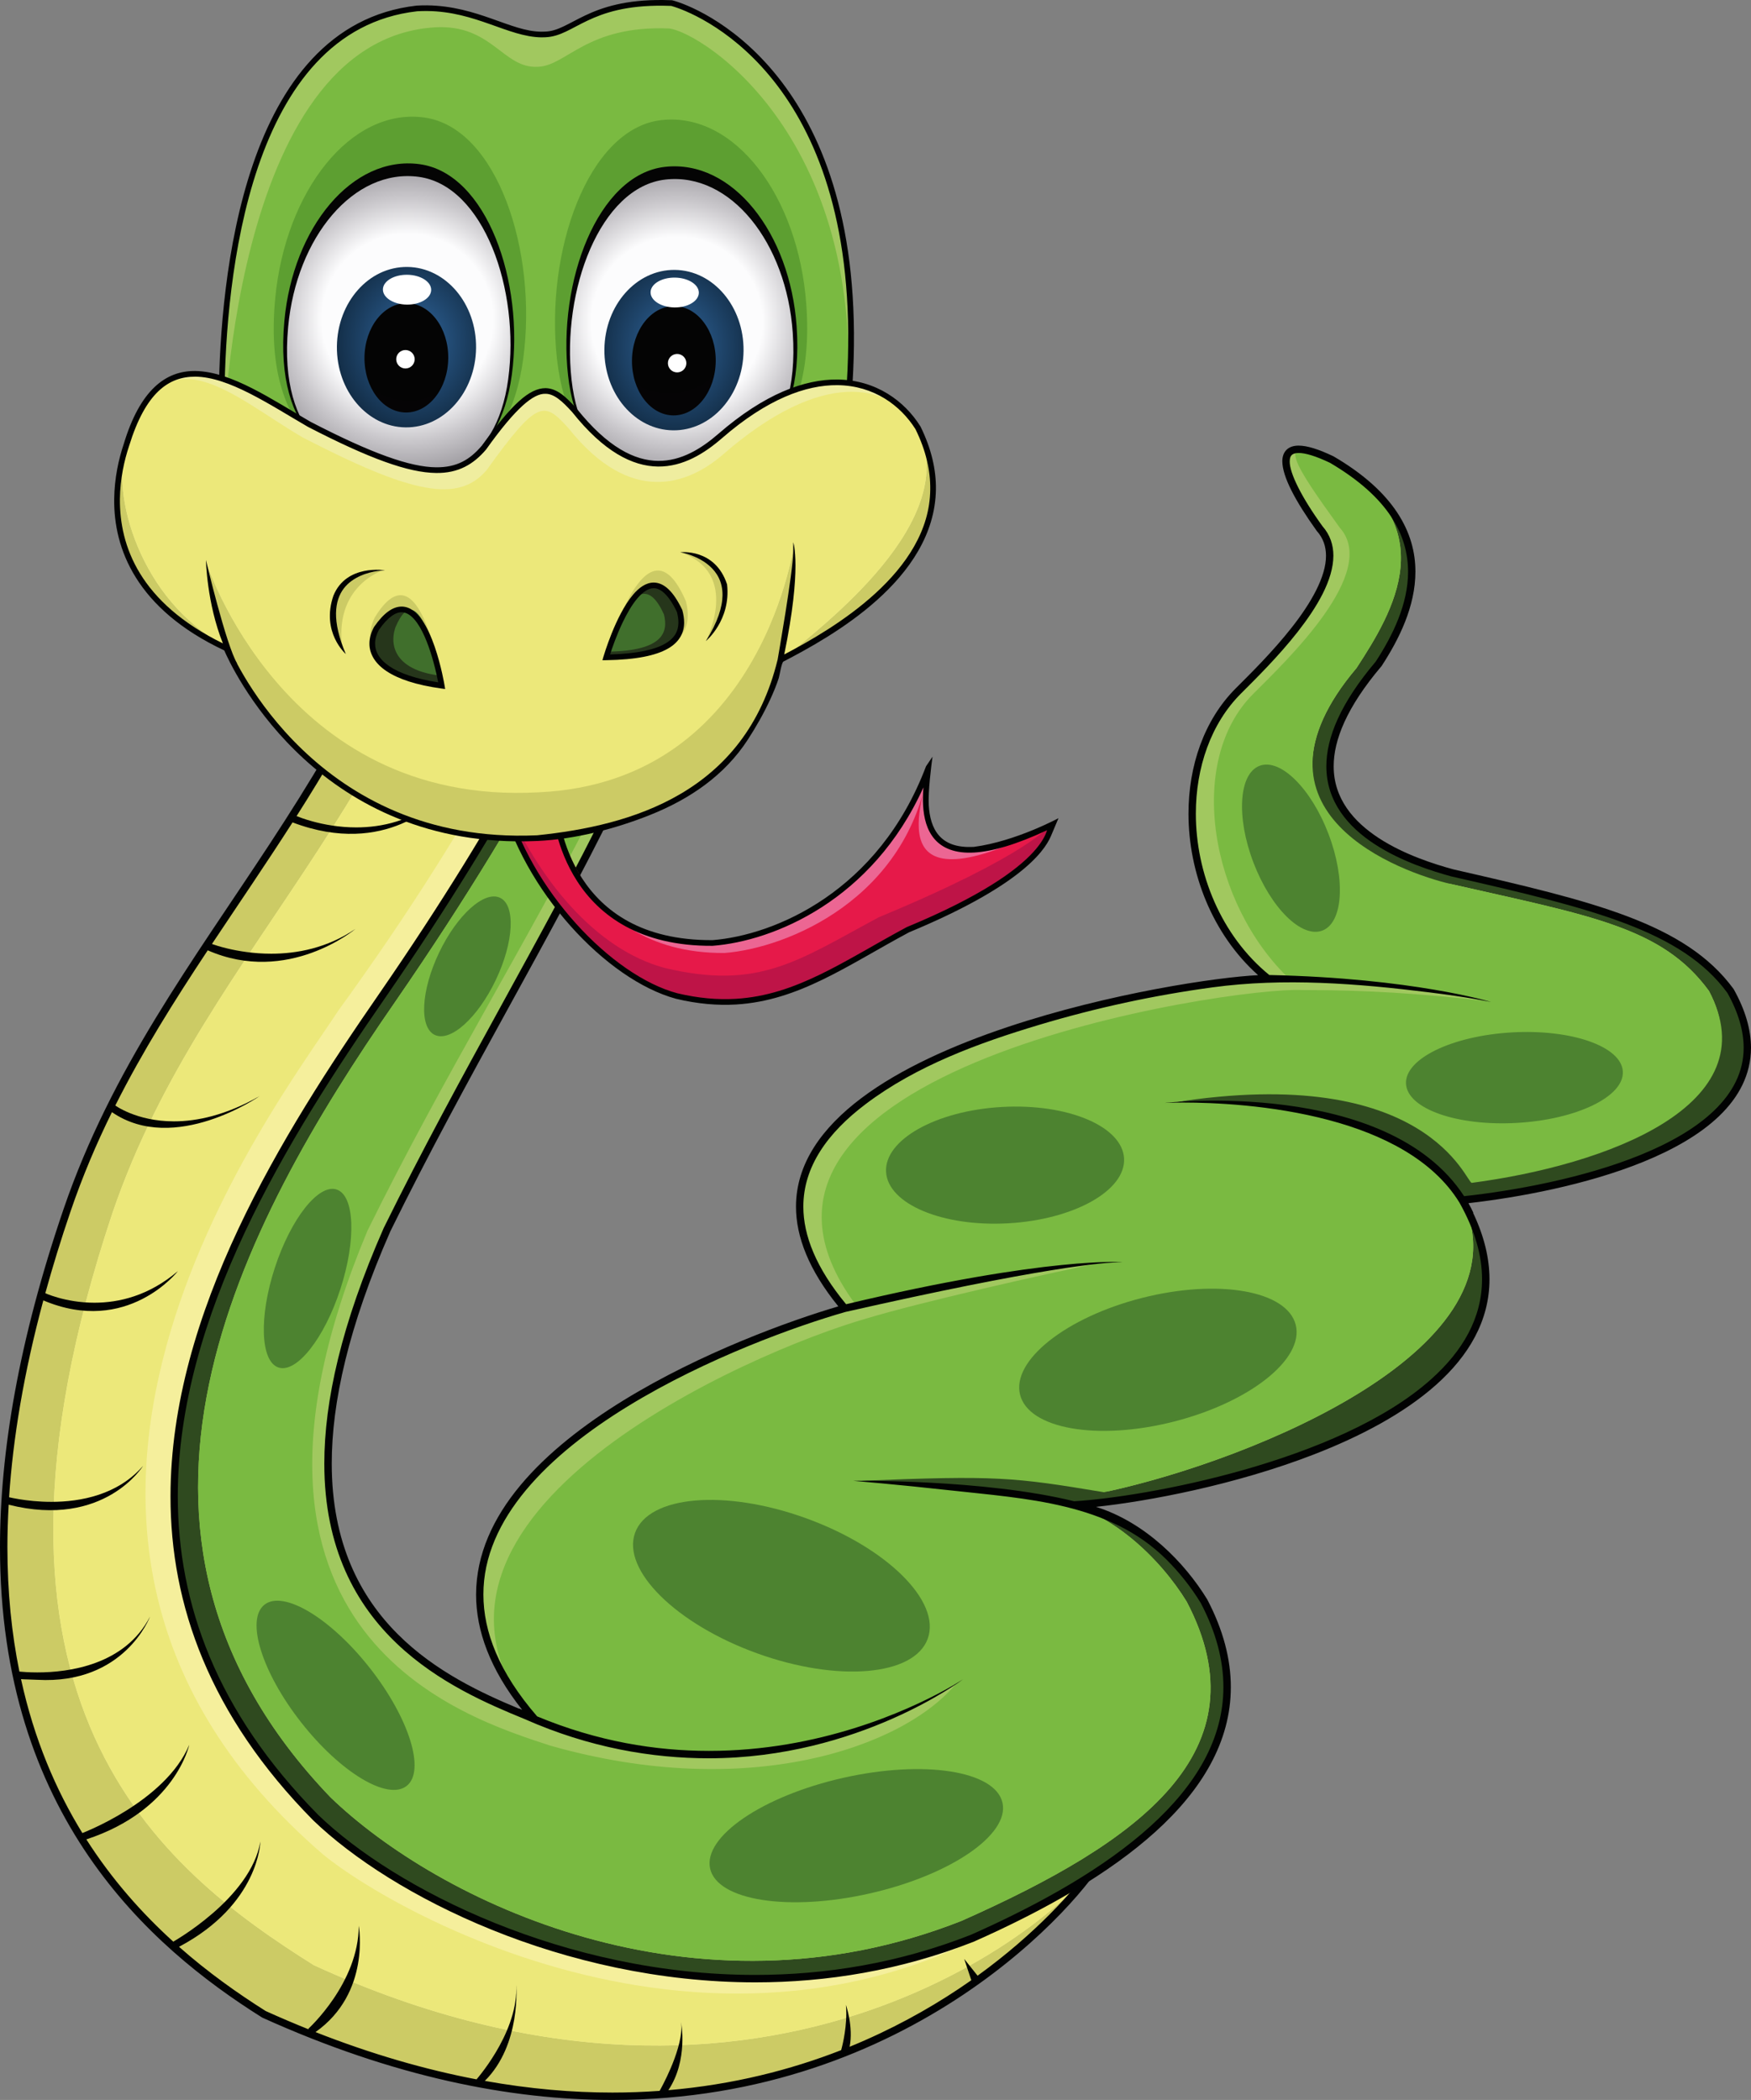 <?xml version="1.0" encoding="UTF-8" standalone="no"?>
<!-- Generator: Adobe Illustrator 17.0.0, SVG Export Plug-In . SVG Version: 6.00 Build 0)  -->

<svg
   xmlns:dc="http://purl.org/dc/elements/1.1/"
   xmlns:cc="http://creativecommons.org/ns#"
   xmlns:rdf="http://www.w3.org/1999/02/22-rdf-syntax-ns#"
   xmlns:svg="http://www.w3.org/2000/svg"
   xmlns="http://www.w3.org/2000/svg"
   xmlns:sodipodi="http://sodipodi.sourceforge.net/DTD/sodipodi-0.dtd"
   xmlns:inkscape="http://www.inkscape.org/namespaces/inkscape"
   version="1.1"
   id="Слой_1"
   x="0px"
   y="0px"
   width="112.166"
   height="134.552"
   viewBox="0 0 112.166 134.552"
   enable-background="new 0 0 1200 150"
   xml:space="preserve"
   sodipodi:docname="0.svg"
   inkscape:version="0.92.4 (5da689c313, 2019-01-14)"><rect x="0" y="0" width="112.166" height="134.552" fill="#808080" stroke="none"/><defs
   id="defs2637" /><sodipodi:namedview
   pagecolor="#ffffff"
   bordercolor="#666666"
   borderopacity="1"
   objecttolerance="10"
   gridtolerance="10"
   guidetolerance="10"
   inkscape:pageopacity="0"
   inkscape:pageshadow="2"
   inkscape:window-width="1920"
   inkscape:window-height="1017"
   id="namedview2635"
   showgrid="false"
   fit-margin-top="0"
   fit-margin-left="0"
   fit-margin-right="0"
   fit-margin-bottom="0"
   inkscape:zoom="0.47333333"
   inkscape:cx="1026.1869"
   inkscape:cy="-143.25072"
   inkscape:window-x="-8"
   inkscape:window-y="-8"
   inkscape:window-maximized="1"
   inkscape:current-layer="Слой_1" />
<g
   id="g264"
   transform="translate(-21.345,-8.237)">
	<g
   id="g16">
		<g
   id="g4">
			<path
   d="m 63.79,33.749 c 0,0 0.472,13.871 -18.284,39.72 -3.941,6.068 -22.934,31.287 -1.813,51.462 5.202,4.255 25.297,16.314 48.31,2.128 -2.049,3.783 -20.648,25.219 -53.748,10.246 -9.772,-6.147 -23.643,-19.23 -12.609,-51.541 6.107,-17.87 20.648,-27.268 25.376,-51.541 6.149,0.313 12.768,-0.474 12.768,-0.474 z"
   id="path2"
   inkscape:connector-curvature="0"
   style="fill:#cccb65" />
		</g>
		<g
   id="g8">
			<path
   d="m 63.79,33.749 c 0,0 0.472,13.871 -18.284,39.72 -3.941,6.068 -22.934,31.287 -1.813,51.462 5.202,4.255 25.297,16.314 48.31,2.128 -2.049,3.783 -21.239,20.569 -50.556,7.093 C 31.674,128.005 18.041,117.365 28.562,85.921 34.67,68.05 49.25,59.204 53.269,34.261 59.417,34.575 63.79,33.749 63.79,33.749 Z"
   id="path6"
   inkscape:connector-curvature="0"
   style="fill:#f5ef9c" />
		</g>
		<g
   id="g12">
			<path
   d="m 61.663,34.025 c 0,0 0.079,13.161 -18.678,39.011 -3.94,6.068 -25.061,33.218 -0.945,54.023 5.201,4.255 29.553,17.732 49.965,0 -2.049,3.783 -21.239,20.569 -50.556,7.093 C 31.676,128.005 18.043,117.365 28.564,85.921 34.67,68.05 49.25,59.204 53.269,34.261 c 5.557,0.118 8.394,-0.236 8.394,-0.236 z"
   id="path10"
   inkscape:connector-curvature="0"
   style="fill:#ece87a" />
		</g>
		<path
   d="m 91.88,126.857 c -8.008,4.935 -15.646,6.674 -22.424,6.675 -12.613,0.003 -22.264,-6.043 -25.612,-8.784 -7.233,-6.915 -9.712,-14.403 -9.715,-21.519 -0.004,-13.501 8.987,-25.651 11.576,-29.632 17.873,-24.63 18.324,-38.435 18.323,-39.753 0,-0.066 -0.001,-0.101 -0.001,-0.103 l -0.008,-0.258 -0.256,0.03 c -0.003,0 -1.144,0.136 -2.925,0.273 -1.781,0.137 -4.197,0.273 -6.734,0.273 -1.015,0 -2.049,-0.021 -3.068,-0.074 l -0.205,-0.011 -0.039,0.202 c -4.703,24.185 -19.212,33.546 -25.368,51.51 -2.89,8.461 -4.079,15.616 -4.079,21.683 -0.006,17.163 9.536,25.583 16.786,30.135 l 0.014,0.009 0.014,0.006 c 8.409,3.804 15.897,5.27 22.421,5.27 h 0.002 c 9.62,0 17.14,-3.186 22.443,-6.727 5.306,-3.547 8.39,-7.425 9.187,-8.89 l 0.421,-0.778 z m -7.913,7.97 -0.857,-1.074 0.455,1.365 c -0.262,0.184 -0.53,0.367 -0.804,0.55 -2.011,1.342 -4.344,2.632 -6.991,3.713 0.255,-1.269 -0.237,-2.686 -0.237,-2.686 0.017,0.181 0.025,0.367 0.025,0.55 0,0.604 -0.083,1.196 -0.166,1.636 -0.081,0.428 -0.161,0.702 -0.165,0.717 -3.236,1.264 -6.929,2.211 -11.069,2.564 1.287,-1.923 0.816,-4.354 0.816,-4.354 0.014,0.1 0.021,0.208 0.021,0.321 0.003,0.792 -0.345,1.832 -0.701,2.658 -0.316,0.736 -0.63,1.301 -0.695,1.419 -0.982,0.07 -1.988,0.109 -3.019,0.109 -2.573,0 -5.3,-0.231 -8.178,-0.748 2.345,-2.333 2.011,-6.145 2.011,-6.145 0.004,0.081 0.006,0.164 0.006,0.246 0.002,1.472 -0.648,2.953 -1.31,4.059 -0.33,0.553 -0.66,1.013 -0.908,1.333 -0.146,0.189 -0.26,0.327 -0.33,0.409 -3.249,-0.619 -6.688,-1.602 -10.316,-3.029 3.558,-2.516 2.77,-6.812 2.77,-6.812 10e-4,1.821 -0.802,3.476 -1.615,4.675 -0.406,0.598 -0.813,1.083 -1.116,1.416 -0.304,0.333 -0.501,0.51 -0.501,0.511 l 0.036,0.04 c -0.909,-0.365 -1.829,-0.756 -2.762,-1.178 -1.777,-1.121 -3.686,-2.467 -5.554,-4.117 5.148,-2.726 5.21,-6.745 5.21,-6.745 -0.295,1.796 -1.701,3.43 -3.054,4.598 -0.675,0.585 -1.332,1.055 -1.819,1.377 -0.33,0.219 -0.578,0.367 -0.704,0.441 -1.988,-1.803 -3.915,-3.957 -5.57,-6.553 5.707,-1.874 6.592,-6.062 6.592,-6.062 -0.753,1.815 -2.488,3.254 -4.045,4.224 -0.777,0.486 -1.507,0.857 -2.043,1.104 -0.355,0.164 -0.619,0.273 -0.758,0.329 -1.701,-2.763 -3.092,-6.015 -3.931,-9.862 0.249,0.021 0.609,0.018 1.043,0.042 5.598,0.313 7.221,-4.051 7.221,-4.051 -1.595,3.101 -5.21,3.58 -7.221,3.578 -0.516,0 -0.917,-0.031 -1.146,-0.053 -0.492,-2.419 -0.768,-5.068 -0.769,-7.973 0,-0.882 0.029,-1.79 0.081,-2.72 6.132,1.544 8.613,-2.492 8.613,-2.492 -1.618,1.862 -3.993,2.309 -5.878,2.309 -0.817,0 -1.537,-0.084 -2.052,-0.168 -0.296,-0.048 -0.517,-0.095 -0.655,-0.127 0.249,-3.789 0.944,-7.978 2.193,-12.613 5.388,2.281 8.623,-1.878 8.623,-1.878 -1.874,1.594 -3.792,2.025 -5.348,2.027 -0.946,0 -1.757,-0.162 -2.328,-0.323 -0.287,-0.081 -0.512,-0.161 -0.666,-0.221 -0.067,-0.027 -0.117,-0.047 -0.155,-0.064 0.467,-1.695 1.003,-3.445 1.623,-5.26 0.76,-2.23 1.654,-4.329 2.646,-6.342 4.007,2.759 9.465,-1.031 9.465,-1.031 -2.177,1.239 -4.029,1.62 -5.493,1.62 -1.215,0 -2.166,-0.262 -2.811,-0.523 -0.323,-0.13 -0.569,-0.26 -0.732,-0.356 -0.113,-0.067 -0.181,-0.113 -0.214,-0.137 1.749,-3.481 3.786,-6.715 5.921,-9.942 5.142,2.252 9.462,-1.371 9.462,-1.371 -1.815,1.231 -3.754,1.588 -5.397,1.588 -1.124,0 -2.108,-0.168 -2.808,-0.335 -0.481,-0.115 -0.82,-0.228 -0.987,-0.288 1.696,-2.554 3.448,-5.112 5.163,-7.791 6.035,2.292 9.373,-1.515 9.373,-1.515 -1.751,1.425 -3.659,1.836 -5.295,1.836 -1.113,0 -2.097,-0.192 -2.8,-0.385 -0.509,-0.139 -0.862,-0.276 -1.02,-0.34 1.786,-2.811 3.524,-5.763 5.109,-8.99 5.752,2.112 8.594,-1.118 8.594,-1.118 -1.509,1.026 -3.163,1.338 -4.624,1.338 -1.116,0 -2.115,-0.183 -2.832,-0.367 -0.418,-0.106 -0.733,-0.211 -0.927,-0.281 1.263,-2.616 2.422,-5.417 3.424,-8.47 5.428,2.735 9.195,-1.662 9.195,-1.662 -1.78,1.523 -3.675,1.966 -5.306,1.967 -1.153,0 -2.17,-0.224 -2.896,-0.449 -0.361,-0.112 -0.649,-0.224 -0.848,-0.307 0.77,-2.405 1.442,-4.966 1.987,-7.72 0.962,0.045 1.934,0.064 2.887,0.064 4.386,0 8.402,-0.405 9.45,-0.519 -0.048,1.995 -1.018,15.583 -18.238,39.316 -2.578,3.976 -11.656,16.195 -11.66,29.9 -0.003,7.226 2.539,14.869 9.875,21.872 3.432,2.806 13.154,8.9 25.925,8.903 6.614,0.001 14.043,-1.641 21.81,-6.224 -1.124,1.587 -3.581,4.359 -7.301,7.047 z"
   id="path14"
   inkscape:connector-curvature="0"
   style="fill:#010202" />
	</g>
	<g
   id="g20">
		<path
   d="m 63.16,33.906 c 0,0 1.576,10.719 -17.338,38.144 -9.93,14.343 -21.987,34.676 -4.256,52.644 6.856,6.62 24.903,14.501 42.084,7.723 11.349,-5.044 19.86,-11.979 14.817,-21.593 -1.636,-2.68 -4.729,-5.675 -8.511,-6.147 6.62,-0.315 33.1,-5.359 25.062,-19.545 7.408,-0.787 22.381,-4.098 17.18,-13.397 -2.995,-4.098 -8.827,-5.517 -17.811,-7.565 -3.468,-0.946 -12.61,-4.099 -4.729,-13.398 2.364,-3.625 4.255,-8.826 -2.995,-13.082 -3.94,-1.892 -3.625,0.473 -0.788,4.413 2.522,2.837 -2.994,8.196 -5.201,10.403 -4.571,4.571 -3.783,13.871 1.891,18.441 -3.94,-0.158 -40.35,5.359 -27.111,21.121 -7.723,2.207 -32.469,11.821 -19.86,26.322 -6.147,-2.522 -19.86,-7.723 -9.457,-31.366 9.93,-20.176 21.121,-34.519 22.697,-55.009 -4.57,1.891 -5.674,1.891 -5.674,1.891 z"
   id="path18"
   inkscape:connector-curvature="0"
   style="fill:#2f4a1f" />
	</g>
	<g
   id="g24">
		<path
   d="m 64.854,33.433 c 0,0 0.71,11.585 -18.205,39.01 -9.93,14.343 -20.451,33.927 -4.137,50.95 6.856,6.62 23.249,14.698 40.429,7.92 11.348,-5.044 19.466,-10.836 14.422,-20.451 -1.635,-2.68 -4.964,-6.029 -8.747,-6.502 0.538,-0.026 -6.797,-0.887 -12.412,-1.242 9.161,-1.301 15.534,0.805 16.187,0.661 9.303,-2.048 27.058,-9.245 22.627,-18.65 0.22,-0.023 -4.414,-7.014 -18.422,-6.246 15.84,-3.428 18.769,5.007 19.032,4.965 7.465,-1.208 19.069,-4.805 15.191,-12.117 -2.994,-4.098 -7.566,-4.808 -16.55,-6.856 -3.192,-0.236 -13.91,-4.531 -6.029,-13.831 2.364,-3.625 5.674,-9.102 -1.576,-13.358 -3.94,-1.892 -3.625,0.473 -0.788,4.413 2.522,2.837 -2.994,8.196 -5.201,10.403 -4.571,4.571 -3.783,13.871 1.891,18.441 -3.94,-0.158 -40.35,5.359 -27.111,21.121 -7.723,2.207 -32.469,11.821 -19.86,26.322 -6.147,-2.522 -19.86,-7.723 -9.457,-31.366 9.93,-20.176 21.121,-34.519 22.697,-55.009 -4.571,1.895 -3.981,1.422 -3.981,1.422 z"
   id="path22"
   inkscape:connector-curvature="0"
   style="fill:#a1c85f" />
	</g>
	<g
   id="g28">
		
			<ellipse
   transform="matrix(-0.903,-0.43,0.43,-0.903,93.801,125.604)"
   cx="61.111"
   cy="52.19"
   rx="1.68"
   ry="3.978"
   id="ellipse26"
   style="fill:#4d8330" />
	</g>
	<g
   id="g72">
		<g
   id="g32">
			<path
   d="m 64.854,33.433 c 0,0 0.71,11.585 -18.205,39.01 -9.93,14.343 -20.451,33.927 -4.137,50.95 6.856,6.62 23.249,14.698 40.429,7.92 11.348,-5.044 19.466,-10.836 14.422,-20.451 -1.635,-2.68 -4.964,-6.029 -8.747,-6.502 0.521,-0.025 -8.748,-1.182 -12.117,-1.242 8.688,-0.354 9.752,-0.236 15.563,0.732 9.206,-1.949 27.439,-9.205 22.955,-18.721 -1.163,-1.044 -4.355,-6.954 -18.54,-6.246 16.373,-2.601 18.797,5.197 19.151,5.143 8.512,-1.123 19.1,-4.922 15.191,-12.295 -2.994,-4.098 -7.566,-4.808 -16.55,-6.856 -3.073,-0.709 -13.91,-4.531 -6.029,-13.831 2.364,-3.625 5.674,-9.102 -1.576,-13.358 -3.94,-1.892 -2.324,0.433 0.513,4.374 2.522,2.837 -3.35,8.433 -5.556,10.64 -4.352,4.353 -2.72,13.476 2.345,18.283 0.157,0.15 4.57,-0.493 12.369,1.362 -4.075,-0.435 -7.148,-0.672 -11.581,-0.672 -4.492,-0.236 -39.762,5.05 -28.602,20.151 0.134,0.182 12.879,-2.833 15.726,-2.684 -3.674,0.738 -11.712,2.57 -15.022,3.575 -7.444,2.127 -31.504,12.59 -21.455,25.594 0.276,0.364 13.535,6.206 27.187,-2.192 -3.367,4.083 -13.356,7.571 -26.004,3.965 -5.379,-1.773 -22.579,-6.974 -11.703,-32.981 9.93,-20.176 21.475,-34.243 23.051,-54.733 -4.575,1.893 -3.078,1.065 -3.078,1.065 z"
   id="path30"
   inkscape:connector-curvature="0"
   style="fill:#7aba41" />
		</g>
		<path
   d="m 132.403,71.619 -0.007,-0.013 -0.008,-0.011 c -3.084,-4.2 -8.972,-5.603 -17.949,-7.656 -1.218,-0.332 -3.16,-0.947 -4.774,-2.004 -1.618,-1.061 -2.887,-2.528 -2.887,-4.601 -0.001,-1.665 0.825,-3.774 3.06,-6.41 l 0.01,-0.012 0.008,-0.012 c 1.122,-1.724 2.156,-3.813 2.158,-6.03 0.006,-2.501 -1.347,-5.113 -5.23,-7.384 l -0.008,-0.005 -0.009,-0.005 c -0.964,-0.461 -1.684,-0.684 -2.231,-0.687 -0.313,0 -0.587,0.08 -0.779,0.269 -0.192,0.189 -0.269,0.456 -0.269,0.743 0.014,0.992 0.82,2.515 2.196,4.44 l 0.008,0.011 0.007,0.008 c 0.413,0.467 0.585,0.99 0.587,1.583 0.008,1.351 -0.969,3.045 -2.195,4.601 -1.223,1.559 -2.678,2.988 -3.583,3.894 -2.042,2.042 -3.031,4.986 -3.031,8.034 10e-4,3.761 1.505,7.701 4.458,10.347 -2.543,0.121 -9.494,1.134 -16.039,3.321 -3.49,1.167 -6.859,2.667 -9.374,4.558 -2.511,1.888 -4.187,4.194 -4.187,6.953 0,1.939 0.83,4.066 2.711,6.389 -3.191,0.942 -8.812,2.987 -13.728,6.002 -5.088,3.127 -9.465,7.305 -9.476,12.464 -10e-4,2.306 0.888,4.779 2.952,7.387 -0.067,-0.031 -0.133,-0.059 -0.201,-0.09 l -0.006,0.014 C 49.883,115.752 42.6,112.203 42.596,102.009 42.595,98.12 43.659,93.248 46.356,87.12 56.264,66.981 67.485,52.609 69.072,32.034 l 0.03,-0.384 -0.356,0.147 c -2.28,0.943 -3.69,1.413 -4.525,1.646 -0.417,0.116 -0.689,0.173 -0.855,0.201 -0.083,0.014 -0.138,0.021 -0.17,0.024 -0.033,0.003 -0.034,0.002 -0.034,0.003 h -0.274 l 0.039,0.271 c 0,0 0.007,0.043 0.014,0.149 0.007,0.106 0.016,0.268 0.016,0.491 10e-4,2.661 -1.132,13.852 -17.328,37.336 -6.242,9.022 -13.358,20.429 -13.362,32.197 -0.003,6.958 2.505,14.034 9.133,20.748 5.058,4.878 16.036,10.386 28.329,10.391 4.571,0 9.322,-0.765 14.01,-2.614 4.549,-2.022 8.644,-4.343 11.618,-7.033 2.971,-2.688 4.833,-5.765 4.833,-9.27 0,-1.775 -0.478,-3.65 -1.512,-5.62 -1.441,-2.357 -3.964,-4.945 -7.125,-5.93 3.348,-0.358 8.889,-1.398 13.933,-3.349 2.978,-1.153 5.78,-2.622 7.854,-4.472 2.072,-1.846 3.42,-4.094 3.419,-6.764 0,-1.322 -0.331,-2.739 -1.05,-4.252 l 0.017,-0.008 c -0.097,-0.211 -0.203,-0.414 -0.315,-0.613 3.167,-0.361 7.544,-1.16 11.206,-2.651 3.79,-1.545 6.882,-3.861 6.894,-7.31 -0.003,-1.146 -0.35,-2.393 -1.108,-3.749 z m -5.968,10.618 c -3.682,1.501 -8.149,2.3 -11.302,2.643 -4.944,-7.59 -19.177,-5.975 -19.177,-5.975 10e-4,0 0.437,-0.024 1.192,-0.024 1.867,0 5.655,0.143 9.348,1.131 3.37,0.898 6.634,2.502 8.339,5.281 1.008,1.794 1.447,3.423 1.447,4.905 -10e-4,2.502 -1.253,4.617 -3.261,6.411 -5.929,5.31 -18.41,7.563 -22.871,7.818 -5.792,-1.427 -14.146,-1.309 -14.146,-1.309 0.01,0.001 2.917,0.245 6.209,0.611 4.854,0.537 10.188,0.789 13.84,4.422 0.835,0.83 1.597,1.788 2.21,2.795 0.997,1.903 1.451,3.698 1.451,5.388 0,3.326 -1.762,6.279 -4.678,8.919 -2.914,2.638 -6.97,4.943 -11.484,6.948 -4.618,1.821 -9.309,2.576 -13.827,2.576 -12.147,0.005 -23.056,-5.478 -27.997,-10.254 -6.546,-6.638 -8.99,-13.568 -8.993,-20.412 C 32.73,92.538 39.776,81.187 46.014,72.182 62.244,48.652 63.427,37.377 63.428,34.58 c 0,-0.197 -0.006,-0.352 -0.013,-0.466 0.515,-0.082 1.909,-0.411 5.152,-1.734 -1.675,20.201 -12.757,34.464 -22.642,54.539 -2.72,6.18 -3.804,11.113 -3.805,15.089 -0.004,10.885 8.158,14.464 12.822,16.371 4.162,1.845 8.18,2.518 11.815,2.518 9.605,-0.003 16.288,-5.068 16.288,-5.068 -0.001,0.001 -0.42,0.282 -1.207,0.713 -2.364,1.293 -7.994,3.883 -15.081,3.881 -3.396,0 -7.128,-0.597 -11.003,-2.211 -2.445,-2.821 -3.442,-5.424 -3.443,-7.807 -0.011,-4.86 4.201,-8.966 9.251,-12.061 5.034,-3.09 10.857,-5.165 13.945,-6.047 12.519,-2.837 16.537,-3.188 17.723,-3.187 0.197,0 -4.674,-0.413 -17.685,2.693 -1.931,-2.333 -2.739,-4.411 -2.739,-6.253 -10e-4,-2.552 1.547,-4.728 3.999,-6.575 3.257,-2.459 7.235,-3.911 11.107,-5.072 3.627,-1.087 7.349,-1.894 11.101,-2.402 4.584,-0.622 9.28,-0.249 13.865,0.318 2.521,0.311 3.978,0.619 3.982,0.619 0,0 -5.014,-1.531 -14.206,-1.728 -3.102,-2.532 -4.706,-6.532 -4.705,-10.339 0,-2.948 0.959,-5.768 2.893,-7.699 0.904,-0.905 2.372,-2.347 3.621,-3.937 1.245,-1.593 2.288,-3.324 2.296,-4.893 0.001,-0.683 -0.211,-1.337 -0.697,-1.887 -1.359,-1.875 -2.114,-3.417 -2.1,-4.155 10e-4,-0.212 0.052,-0.332 0.127,-0.405 0.075,-0.075 0.207,-0.132 0.447,-0.133 0.412,-0.003 1.092,0.191 2.019,0.637 3.785,2.233 4.983,4.655 4.988,6.971 0.002,2.059 -0.973,4.073 -2.072,5.758 -2.268,2.68 -3.162,4.882 -3.163,6.706 0,2.286 1.416,3.9 3.101,4.996 1.688,1.102 3.67,1.725 4.918,2.066 8.993,2.045 14.767,3.479 17.675,7.467 0.722,1.297 1.036,2.459 1.038,3.502 0.007,3.114 -2.855,5.345 -6.605,6.872 z"
   id="path34"
   inkscape:connector-curvature="0"
   style="fill:#010202" />
		<g
   id="g38">
			
				<ellipse
   transform="matrix(-0.903,-0.43,0.43,-0.903,67.478,155.583)"
   cx="51.339"
   cy="70.158"
   rx="2.016"
   ry="4.865"
   id="ellipse36"
   style="fill:#4d8330" />
		</g>
		<g
   id="g42">
			
				<ellipse
   transform="matrix(-0.951,-0.31,0.31,-0.951,52.173,188.651)"
   cx="41.093"
   cy="90.175"
   rx="2.207"
   ry="5.997"
   id="ellipse40"
   style="fill:#4d8330" />
		</g>
		<g
   id="g46">
			
				<ellipse
   transform="matrix(-0.787,0.617,-0.617,-0.787,148.668,182.431)"
   cx="42.827"
   cy="116.892"
   rx="2.806"
   ry="7.379"
   id="ellipse44"
   style="fill:#4d8330" />
		</g>
		<g
   id="g50">
			
				<ellipse
   transform="matrix(0.22,0.976,-0.976,0.22,182.203,23.768)"
   cx="76.242"
   cy="125.797"
   rx="3.798"
   ry="9.594"
   id="ellipse48"
   style="fill:#4d8330" />
		</g>
		<g
   id="g54">
			
				<ellipse
   transform="matrix(-0.34,0.94,-0.94,-0.34,198.947,80.125)"
   cx="71.355"
   cy="109.878"
   rx="4.605"
   ry="9.973"
   id="ellipse52"
   style="fill:#4d8330" />
		</g>
		<g
   id="g58">
			
				<ellipse
   transform="matrix(0.246,0.969,-0.969,0.246,164.452,-20.611)"
   cx="95.471"
   cy="95.377"
   rx="4.092"
   ry="9.111"
   id="ellipse56"
   style="fill:#4d8330" />
		</g>
		<g
   id="g62">
			
				<ellipse
   transform="matrix(0.057,0.998,-0.998,0.057,163.602,-7.363)"
   cx="85.699"
   cy="82.925"
   rx="3.734"
   ry="7.638"
   id="ellipse60"
   style="fill:#4d8330" />
		</g>
		<g
   id="g66">
			
				<ellipse
   transform="matrix(0.057,0.998,-0.998,0.057,188.787,-45.211)"
   cx="118.326"
   cy="77.33"
   rx="2.905"
   ry="6.959"
   id="ellipse64"
   style="fill:#4d8330" />
		</g>
		<g
   id="g70">
			
				<ellipse
   transform="matrix(-0.934,0.356,-0.356,-0.934,223.444,84.027)"
   cx="103.983"
   cy="62.592"
   rx="2.574"
   ry="5.651"
   id="ellipse68"
   style="fill:#4d8330" />
		</g>
	</g>
	<g
   id="g262">
		<g
   id="g92">
			<g
   id="g78">
				<g
   id="g76">
					<path
   d="m 56.837,59.445 c 0,0 0.125,9.264 10.149,9.212 4.054,-0.313 10.789,-3.152 13.847,-11.254 -0.259,1.978 -1.413,8.165 7.843,3.706 -0.1,0.012 0.448,2.706 -9.174,6.699 -5.172,2.777 -8.758,5.691 -14.81,4.247 -4.382,-1.18 -9.678,-6.849 -11.155,-12.802 0.012,0.1 3.3,0.192 3.3,0.192 z"
   id="path74"
   inkscape:connector-curvature="0"
   style="fill:#be1447" />
				</g>
			</g>
			<g
   id="g82">
				<path
   d="m 56.837,59.445 c 0,0 0.125,9.264 10.149,9.212 4.054,-0.313 10.789,-3.152 13.847,-11.254 -0.259,1.978 -1.413,8.165 7.843,3.706 -0.1,0.012 -1.667,1.74 -11.29,5.734 -5.173,2.776 -7.249,4.545 -13.302,3.1 -4.381,-1.18 -8.273,-5.279 -10.547,-10.69 0.012,0.1 3.3,0.192 3.3,0.192 z"
   id="path80"
   inkscape:connector-curvature="0"
   style="fill:#ec6693" />
			</g>
			<g
   id="g86">
				<path
   d="m 56.837,59.445 c 0,0 0.89,9.907 10.914,9.854 4.054,-0.312 11.761,-3.494 13.083,-11.896 -0.259,1.978 -3.562,9.568 7.843,3.706 -0.1,0.012 -1.414,1.908 -11.037,5.9 -5.173,2.777 -7.667,4.692 -13.719,3.247 -4.381,-1.18 -8.11,-5.592 -10.384,-11.004 0.012,0.101 3.3,0.193 3.3,0.193 z"
   id="path84"
   inkscape:connector-curvature="0"
   style="fill:#e61949" />
			</g>
			<g
   id="g90">
				<path
   d="m 79.579,67.973 c -3.977,2.133 -7.047,4.381 -11.082,4.626 v 0 c -1.187,0.07 -2.456,-0.034 -3.849,-0.367 v 0 C 60.168,71.012 54.864,65.317 53.36,59.296 h 10e-4 v 0 c -0.002,-0.006 -0.003,-0.013 -0.006,-0.02 l 0.203,-0.039 0.067,-0.139 -0.035,0.072 0.026,-0.077 v 0 c 10e-4,10e-4 10e-4,10e-4 10e-4,10e-4 v 0 c 0,0 0.001,0 0.002,10e-4 v 0 c 0.035,0.011 0.287,0.04 0.586,0.058 v 0 c 0.955,0.063 2.634,0.11 2.636,0.11 l 0.174,0.005 0.003,0.174 v 0 c 0,0 10e-4,0.052 0.007,0.154 v 0 c 0.035,0.598 0.26,2.845 1.605,4.916 v 0 c 1.347,2.069 3.786,3.981 8.352,3.963 v 0 C 70.977,68.161 77.636,65.358 80.663,57.338 L 81.08,56.72 c -0.077,0.584 -0.293,2.22 -0.239,3.124 v 0 c 0.042,0.729 0.22,1.43 0.646,1.919 v 0 c 0.424,0.487 1.103,0.801 2.254,0.735 v 0 c 2.673,-0.354 5.41,-1.839 5.41,-1.839 0,0 -0.341,0.815 -0.487,1.153 v 0 c -0.468,1.093 -2.192,3.298 -9.085,6.161 z m 8.803,-6.435 c 0.014,-0.037 0.026,-0.072 0.035,-0.105 v 0 c -2.003,0.934 -3.509,1.359 -4.653,1.428 v 0 c -1.222,0.076 -2.045,-0.274 -2.552,-0.859 v 0 c -0.505,-0.584 -0.687,-1.366 -0.734,-2.136 v 0 c -0.024,-0.403 -0.009,-0.804 0.02,-1.179 v 0 C 77.222,65.933 70.903,68.537 67,68.838 l -0.007,0.001 h -0.006 v 0 c -4.672,0.03 -7.267,-1.968 -8.662,-4.128 v 0 C 56.93,62.557 56.701,60.262 56.662,59.622 v 0 c -0.283,-0.008 -0.881,-0.028 -1.479,-0.053 v 0 C 54.77,59.551 54.357,59.53 54.044,59.507 v 0 C 53.947,59.5 53.859,59.493 53.783,59.485 v 0 c 1.544,5.783 6.734,11.269 10.955,12.395 v 0 c 1.356,0.322 2.587,0.423 3.737,0.355 v 0 c 3.904,-0.229 6.93,-2.431 10.94,-4.587 l 0.009,-0.005 0.007,-0.003 v 0 c 4.797,-1.989 7.045,-3.653 8.094,-4.796 v 0 c 0.526,-0.574 0.754,-1.014 0.857,-1.306 z"
   id="path88"
   inkscape:connector-curvature="0"
   style="fill:#010202" />
			</g>
		</g>
		<g
   id="g96">
			<path
   d="m 35.617,37.232 c 0,0 -1.857,-26.83 12.427,-28.454 3.684,-0.219 5.969,1.794 8.22,1.666 1.838,-0.059 2.823,-2.222 8.102,-2.01 1.697,0.439 14.147,5.29 10.989,28.567 0,0 -22.268,11.181 -39.738,0.231 z"
   id="path94"
   inkscape:connector-curvature="0"
   style="fill:#a1c85f" />
		</g>
		<g
   id="g100">
			<path
   d="m 35.617,37.232 c 0,0 0.372,-26.389 13.572,-27.244 3.684,-0.219 4.363,2.657 6.614,2.529 1.838,-0.059 3.117,-2.667 8.396,-2.455 2.09,0.205 13.655,7.428 11.157,26.94 -10e-4,-0.001 -22.269,11.18 -39.739,0.23 z"
   id="path98"
   inkscape:connector-curvature="0"
   style="fill:#7aba41" />
		</g>
		<g
   id="g144">
			<g
   id="g122">
				<path
   d="m 54.862,31.222 c -0.923,6.855 -5.368,8.111 -8.983,7.502 -3.164,-0.534 -7.717,-2.758 -6.905,-11.359 0.65,-6.887 4.834,-12.233 9.535,-11.6 4.7,0.633 7.277,8.601 6.353,15.457 z"
   id="path102"
   inkscape:connector-curvature="0"
   style="fill:#5d9f31" />
				
					<radialGradient
   id="SVGID_1_"
   cx="-368.041"
   cy="-20.824"
   r="23.015"
   gradientTransform="matrix(-1.034,-0.01,-0.013,1.042,-333.284,46.149)"
   gradientUnits="userSpaceOnUse">
					<stop
   offset="0"
   style="stop-color:#040404"
   id="stop104" />
					<stop
   offset="1"
   style="stop-color:#050405"
   id="stop106" />
				</radialGradient>
				<path
   d="m 54.132,32.256 c -0.804,5.965 -4.865,7.032 -8.179,6.478 -2.9,-0.484 -7.083,-2.448 -6.392,-9.935 0.553,-5.993 4.352,-10.623 8.659,-10.043 4.308,0.578 6.715,7.535 5.912,13.5 z"
   id="path109"
   inkscape:connector-curvature="0"
   style="fill:url(#SVGID_1_)" />
				
					<radialGradient
   id="SVGID_2_"
   cx="-401.511"
   cy="-19.503"
   r="23.016"
   gradientTransform="matrix(-1,-0.011,-0.011,1,-354.281,43.793)"
   gradientUnits="userSpaceOnUse">
					<stop
   offset="0.238"
   style="stop-color:#FCFCFD"
   id="stop111" />
					<stop
   offset="0.339"
   style="stop-color:#C9C7CB"
   id="stop113" />
					<stop
   offset="0.565"
   style="stop-color:#605D63"
   id="stop115" />
					<stop
   offset="0.849"
   style="stop-color:#010202"
   id="stop117" />
				</radialGradient>
				<path
   d="m 53.9,32.531 c -0.77,5.724 -4.699,6.743 -7.905,6.209 -2.805,-0.468 -6.853,-2.358 -6.193,-9.542 0.529,-5.752 4.198,-10.192 8.366,-9.63 4.168,0.561 6.503,7.239 5.732,12.963 z"
   id="path120"
   inkscape:connector-curvature="0"
   style="fill:url(#SVGID_2_)" />
			</g>
			
				<radialGradient
   id="SVGID_3_"
   cx="-412.362"
   cy="-27.715"
   r="9.486"
   gradientTransform="matrix(-0.99,-0.011,-0.013,1.141,-360.846,57.206)"
   gradientUnits="userSpaceOnUse">
				<stop
   offset="0.016"
   style="stop-color:#30669D"
   id="stop124" />
				<stop
   offset="0.54"
   style="stop-color:#122C45"
   id="stop126" />
				<stop
   offset="1"
   style="stop-color:#141F35"
   id="stop128" />
			</radialGradient>
			<path
   d="m 42.927,30.433 c -0.032,2.838 1.939,5.161 4.401,5.188 2.461,0.027 4.482,-2.252 4.513,-5.09 0.032,-2.839 -1.938,-5.162 -4.399,-5.189 -2.463,-0.027 -4.484,2.253 -4.515,5.091 z"
   id="path131"
   inkscape:connector-curvature="0"
   style="fill:url(#SVGID_3_)" />
			
				<radialGradient
   id="SVGID_4_"
   cx="-207.904"
   cy="-21.929"
   r="5.942"
   gradientTransform="matrix(-1.229,-0.013,-0.012,1.055,-208.248,51.205)"
   gradientUnits="userSpaceOnUse">
				<stop
   offset="0"
   style="stop-color:#040404"
   id="stop133" />
				<stop
   offset="1"
   style="stop-color:#050405"
   id="stop135" />
			</radialGradient>
			<path
   d="m 44.692,31.135 c -0.021,1.934 1.164,3.515 2.646,3.532 1.482,0.016 2.7,-1.538 2.721,-3.473 0.021,-1.934 -1.163,-3.515 -2.645,-3.531 -1.48,-0.017 -2.7,1.537 -2.722,3.472 z"
   id="path138"
   inkscape:connector-curvature="0"
   style="fill:url(#SVGID_4_)" />
			
				<ellipse
   transform="matrix(-1,-0.011,0.011,-1,94.55,54.118)"
   cx="47.425"
   cy="26.798"
   rx="1.546"
   ry="0.956"
   id="ellipse140"
   style="fill:#ffffff" />
			<circle
   cx="47.317"
   cy="31.255"
   r="0.591"
   id="circle142"
   style="fill:#ffffff" />
		</g>
		<g
   id="g188">
			<g
   id="g166">
				<path
   d="m 57.025,31.246 c 0.772,6.873 5.187,8.227 8.816,7.697 3.174,-0.464 7.775,-2.587 7.153,-11.205 -0.498,-6.899 -4.564,-12.336 -9.277,-11.806 -4.714,0.53 -7.464,8.439 -6.692,15.314 z"
   id="path146"
   inkscape:connector-curvature="0"
   style="fill:#5d9f31" />
				
					<radialGradient
   id="SVGID_5_"
   cx="1639.168"
   cy="-22.939"
   r="23.016"
   gradientTransform="matrix(1.034,0.012,-0.011,1.042,-1630.118,32.043)"
   gradientUnits="userSpaceOnUse">
					<stop
   offset="0"
   style="stop-color:#040404"
   id="stop148" />
					<stop
   offset="1"
   style="stop-color:#050405"
   id="stop150" />
				</radialGradient>
				<path
   d="m 57.733,32.295 c 0.672,5.981 4.709,7.137 8.035,6.657 2.91,-0.419 7.134,-2.292 6.609,-9.792 -0.421,-6.004 -4.116,-10.716 -8.436,-10.232 -4.32,0.485 -6.88,7.386 -6.208,13.367 z"
   id="path153"
   inkscape:connector-curvature="0"
   style="fill:url(#SVGID_5_)" />
				
					<radialGradient
   id="SVGID_6_"
   cx="1673.116"
   cy="-19.418"
   r="23.016"
   gradientTransform="matrix(1,0.011,-0.011,1,-1608.625,29.909)"
   gradientUnits="userSpaceOnUse">
					<stop
   offset="0.238"
   style="stop-color:#FCFCFD"
   id="stop155" />
					<stop
   offset="0.339"
   style="stop-color:#C9C7CB"
   id="stop157" />
					<stop
   offset="0.565"
   style="stop-color:#605D63"
   id="stop159" />
					<stop
   offset="0.849"
   style="stop-color:#010202"
   id="stop161" />
				</radialGradient>
				<path
   d="m 57.958,32.576 c 0.645,5.739 4.549,6.845 7.766,6.381 2.817,-0.406 6.905,-2.206 6.403,-9.404 -0.402,-5.762 -3.973,-10.281 -8.152,-9.812 -4.18,0.47 -6.661,7.095 -6.017,12.835 z"
   id="path164"
   inkscape:connector-curvature="0"
   style="fill:url(#SVGID_6_)" />
			</g>
			
				<radialGradient
   id="SVGID_7_"
   cx="1684.146"
   cy="-27.801"
   r="9.486"
   gradientTransform="matrix(0.99,0.011,-0.013,1.141,-1603.066,43.624)"
   gradientUnits="userSpaceOnUse">
				<stop
   offset="0.016"
   style="stop-color:#30669D"
   id="stop168" />
				<stop
   offset="0.54"
   style="stop-color:#122C45"
   id="stop170" />
				<stop
   offset="1"
   style="stop-color:#141F35"
   id="stop172" />
			</radialGradient>
			<path
   d="m 68.975,30.72 c -0.031,2.838 -2.052,5.118 -4.513,5.09 -2.462,-0.027 -4.431,-2.35 -4.401,-5.189 0.031,-2.838 2.052,-5.117 4.513,-5.09 2.462,0.027 4.433,2.35 4.401,5.189 z"
   id="path175"
   inkscape:connector-curvature="0"
   style="fill:url(#SVGID_7_)" />
			
				<radialGradient
   id="SVGID_8_"
   cx="1479.805"
   cy="-21.494"
   r="5.942"
   gradientTransform="matrix(1.229,0.013,-0.012,1.055,-1754.727,33.761)"
   gradientUnits="userSpaceOnUse">
				<stop
   offset="0"
   style="stop-color:#040404"
   id="stop177" />
				<stop
   offset="1"
   style="stop-color:#050405"
   id="stop179" />
			</radialGradient>
			<path
   d="m 67.194,31.382 c -0.021,1.934 -1.24,3.489 -2.722,3.472 -1.482,-0.016 -2.666,-1.597 -2.645,-3.532 0.021,-1.934 1.24,-3.489 2.722,-3.472 1.482,0.017 2.667,1.598 2.645,3.532 z"
   id="path182"
   inkscape:connector-curvature="0"
   style="fill:url(#SVGID_8_)" />
			
				<ellipse
   transform="matrix(1,0.011,-0.011,1,0.304,-0.716)"
   cx="64.558"
   cy="26.986"
   rx="1.546"
   ry="0.956"
   id="ellipse184"
   style="fill:#ffffff" />
			<circle
   cx="64.721"
   cy="31.507"
   r="0.591"
   id="circle186"
   style="fill:#ffffff" />
		</g>
		<g
   id="g192">
			<path
   d="m 35.522,37.386 0.096,-0.154 0.182,-0.012 -0.182,0.012 -0.096,0.154 -0.079,-0.05 -0.006,-0.092 c 0,-0.004 -0.1,-1.451 -0.076,-3.694 v 0 c 0.042,-3.715 0.422,-9.61 2.177,-14.754 v 0 c 1.749,-5.137 4.901,-9.563 10.496,-10.2 v 0 c 0.231,-0.014 0.455,-0.019 0.677,-0.017 v 0 c 3.231,0.042 5.368,1.682 7.305,1.688 v 0 c 0.08,0 0.159,-10e-4 0.243,-0.005 v 0 c 0.812,-0.021 1.486,-0.518 2.574,-1.036 v 0 c 1.086,-0.515 2.574,-1.016 5.01,-0.988 v 0 c 0.172,0.003 0.348,0.006 0.532,0.014 v 0 h 0.019 l 0.019,0.005 c 1.584,0.4 11.834,4.434 11.633,22.11 v 0 c -0.022,2.034 -0.183,4.248 -0.509,6.659 v 0 l -0.013,0.095 -0.085,0.042 C 75.424,37.169 65.113,42.35 52.98,42.218 v 0 C 47.266,42.155 41.147,40.912 35.522,37.386 Z m 17.46,4.468 c 9.02,0.101 17.058,-2.773 20.505,-4.215 v 0 c 0.905,-0.378 1.491,-0.656 1.699,-0.759 v 0 c 0.317,-2.359 0.472,-4.526 0.493,-6.517 v 0 C 75.867,12.919 65.861,9.03 64.339,8.615 v 0 C 64.167,8.609 64.001,8.604 63.837,8.602 v 0 c -2.386,-0.025 -3.798,0.456 -4.85,0.953 v 0 c -1.051,0.492 -1.755,1.034 -2.713,1.07 v 0 c -0.088,0.005 -0.175,0.007 -0.263,0.006 v 0 C 53.882,10.592 51.814,8.971 48.706,8.943 v 0 C 48.494,8.941 48.278,8.946 48.065,8.959 v 0 c -5.387,0.612 -8.444,4.868 -10.183,9.954 v 0 c -1.733,5.08 -2.117,10.947 -2.156,14.641 v 0 c -0.021,1.903 0.047,3.223 0.068,3.572 v 0 c 5.535,3.446 11.553,4.666 17.188,4.728 z"
   id="path190"
   inkscape:connector-curvature="0"
   style="fill:#010202" />
		</g>
		<g
   id="g198">
			<g
   id="g196">
				<path
   d="m 35.852,49.777 c 0,0 5.201,12.835 19.92,12.161 6.024,-0.612 13.454,-2.708 15.565,-11.401 3.608,-1.855 12.762,-6.871 8.812,-14.889 -1.809,-2.892 -6.33,-4.98 -12.671,0.529 -2.223,1.93 -5.356,3.346 -9.34,-1.652 -1.563,-1.719 -2.473,-2.232 -5.791,2.395 -1.795,2.1 -4.141,2.152 -11.187,-1.492 -4.48,-2.594 -9.38,-6.34 -11.714,1.317 -1.067,3.175 -1.616,9.277 6.406,13.032 z"
   id="path194"
   inkscape:connector-curvature="0"
   style="fill:#cccb65" />
			</g>
		</g>
		<g
   id="g204">
			<g
   id="g202">
				<path
   d="m 80.147,35.647 c -1.809,-2.892 -6.33,-4.98 -12.671,0.529 -2.223,1.93 -5.356,3.346 -9.34,-1.652 -1.563,-1.719 -2.473,-2.232 -5.791,2.395 -1.795,2.1 -4.141,2.152 -11.187,-1.492 -4.48,-2.594 -9.38,-6.34 -11.714,1.317 -1.047,3.122 0.873,9.97 6.33,12.88 C 35.252,47.879 34.925,46.906 34.617,44.517 34.543,43.935 39.241,59.73 55.746,58.82 70.49,58.347 72.231,42.5 72.255,43.076 c 0.129,3.07 -0.43,5.082 -0.891,7.487 2.739,-2.274 11.637,-8.954 8.783,-14.916 z"
   id="path200"
   inkscape:connector-curvature="0"
   style="fill:#efed9f" />
			</g>
		</g>
		<g
   id="g210">
			<g
   id="g208">
				<path
   d="m 80.147,35.647 c -1.809,-2.892 -6.132,-3.811 -12.474,1.699 -2.222,1.93 -5.912,3.344 -9.897,-1.655 -1.562,-1.719 -1.943,-1.955 -5.261,2.671 -1.794,2.099 -4.712,1.559 -11.757,-2.085 -4.48,-2.594 -8.979,-7.19 -11.314,0.468 -1.047,3.122 0.873,9.97 6.33,12.88 C 35.252,47.88 34.925,46.907 34.617,44.518 34.543,43.936 39.33,59.914 55.837,59.004 70.49,58.347 72.231,42.5 72.255,43.076 c 0.129,3.07 -0.43,5.082 -0.891,7.487 2.739,-2.274 11.637,-8.954 8.783,-14.916 z"
   id="path206"
   inkscape:connector-curvature="0"
   style="fill:#ece87a" />
			</g>
		</g>
		<path
   d="m 64.922,43.622 c 0,0 5.128,0.696 1.64,5.691 -0.021,0.03 2.303,-4.345 -1.64,-5.691 z"
   id="path212"
   inkscape:connector-curvature="0"
   style="fill:#cccb65" />
		<path
   d="m 43.291,49.89 c 0,0 -2.373,-4.757 2.604,-5.127 -0.113,0.056 -3.225,1.057 -2.604,5.127 z"
   id="path214"
   inkscape:connector-curvature="0"
   style="fill:#cccb65" />
		<path
   d="m 81.299,39.595 c 0.015,-1.252 -0.284,-2.598 -0.988,-4.028 l -0.005,-0.009 -0.005,-0.007 c -1.001,-1.602 -2.823,-2.97 -5.304,-2.997 -2.12,-0.023 -4.697,0.929 -7.64,3.486 -1.09,0.946 -2.379,1.745 -3.855,1.727 -1.495,-0.016 -3.235,-0.862 -5.224,-3.357 -0.665,-0.726 -1.23,-1.287 -1.986,-1.304 -1.045,0.009 -2.153,1.017 -4.089,3.7 -0.775,0.897 -1.602,1.383 -2.92,1.373 -1.665,-0.015 -4.122,-0.884 -8.041,-2.914 -2.461,-1.418 -5.06,-3.223 -7.378,-3.257 -1.904,-0.029 -3.551,1.218 -4.594,4.684 -0.319,0.951 -0.594,2.17 -0.609,3.513 -0.042,3.173 1.408,7.049 7.05,9.707 0.416,0.967 5.483,12.079 18.689,12.232 0.451,0.005 0.91,-0.004 1.38,-0.024 2.408,-0.108 4.982,-0.777 7.209,-1.666 2.526,-1.009 4.777,-2.529 6.271,-4.842 0.532,-0.823 1.018,-1.678 1.429,-2.57 0.203,-0.44 0.389,-0.89 0.541,-1.351 0.047,-0.141 0.179,-1.003 0.301,-1.066 3.054,-1.587 9.682,-5.248 9.768,-11.03 z m -9.718,10.576 c 1.153,-5.582 0.576,-7.191 0.576,-7.191 0,0.001 0.005,0.229 0,0.624 -0.012,1.286 -0.997,6.889 -0.997,6.889 -2.087,8.585 -9.397,10.646 -15.405,11.264 -0.453,0.02 -0.906,0.028 -1.35,0.023 -6.781,-0.076 -11.367,-3.092 -14.274,-6.094 -1.452,-1.501 -2.481,-2.999 -3.146,-4.12 -0.18,-0.303 -0.333,-0.578 -0.46,-0.819 l 0.01,-0.006 c -0.334,-0.538 -0.85,-2.219 -1.26,-3.733 -0.414,-1.518 -0.737,-2.888 -0.738,-2.89 0,0 0.056,2.78 1.087,5.344 -5.327,-2.613 -6.623,-6.239 -6.598,-9.252 0.014,-1.297 0.281,-2.48 0.591,-3.407 1.052,-3.408 2.529,-4.442 4.243,-4.431 2.132,0.016 4.731,1.774 7.207,3.213 3.946,2.039 6.426,2.936 8.213,2.958 1.418,0.02 2.393,-0.55 3.204,-1.506 l 0.004,-0.005 0.005,-0.007 c 1.915,-2.688 3.036,-3.585 3.795,-3.556 0.546,-10e-4 1.061,0.454 1.713,1.177 2.016,2.531 3.857,3.467 5.497,3.485 1.615,0.016 2.981,-0.849 4.098,-1.818 2.9,-2.519 5.393,-3.419 7.397,-3.397 2.34,0.026 4.044,1.306 4.995,2.819 0.68,1.383 0.96,2.665 0.947,3.855 -0.037,5.3 -6.197,8.932 -9.354,10.581 z"
   id="path216"
   inkscape:connector-curvature="0"
   style="fill:#010202" />
		<g
   id="g220">
			<path
   d="m 66.562,49.312 c 0.77,-1.228 1.057,-2.19 1.066,-2.932 v 0 c 0.007,-0.875 -0.359,-1.462 -0.831,-1.882 v 0 c -0.473,-0.419 -1.058,-0.653 -1.448,-0.771 v 0 c -0.26,-0.079 -0.425,-0.104 -0.426,-0.104 v 0 0 c 0,0 2.231,-0.277 2.997,2.057 0.259,2.301 -1.358,3.632 -1.358,3.632 z"
   id="path218"
   inkscape:connector-curvature="0"
   style="fill:#010202" />
		</g>
		<g
   id="g238">
			<g
   id="g224">
				<path
   d="m 60.178,50.355 c 0,0 2.537,-9.588 5.108,-3.588 0.398,1.659 0.006,3.494 -5.108,3.588 z"
   id="path222"
   inkscape:connector-curvature="0"
   style="fill:#cccb65" />
			</g>
			<g
   id="g228">
				<path
   d="m 60.178,50.355 c 0,0 2.326,-7.95 4.702,-2.971 0.368,1.377 0.008,2.898 -4.702,2.971 z"
   id="path226"
   inkscape:connector-curvature="0"
   style="fill:#26361b" />
			</g>
			<g
   id="g232">
				<path
   d="m 60.304,49.992 c 0,0 1.77,-6.393 3.571,-2.39 0.278,1.107 0.004,2.33 -3.571,2.39 z"
   id="path230"
   inkscape:connector-curvature="0"
   style="fill:#406f2c" />
			</g>
			<g
   id="g236">
				<path
   d="m 60.003,50.304 c 0.007,-0.011 0.757,-2.615 1.895,-3.964 v 0 c 0.38,-0.447 0.821,-0.779 1.334,-0.777 v 0 c 0.645,0.014 1.241,0.546 1.812,1.743 v 0 l 0.007,0.015 0.005,0.016 c 0.07,0.261 0.115,0.531 0.113,0.803 v 0 c -10e-4,0.614 -0.288,1.239 -1.056,1.666 v 0 c -0.765,0.43 -1.988,0.7 -3.932,0.732 v 0 l -0.247,0.003 z m 0.349,0.102 -0.174,-0.052 z m 1.824,-3.831 c -0.35,0.411 -0.675,0.978 -0.946,1.547 v 0 c -0.393,0.824 -0.678,1.652 -0.804,2.047 v 0 c 1.764,-0.049 2.865,-0.315 3.507,-0.68 v 0 c 0.67,-0.385 0.859,-0.839 0.87,-1.352 v 0 c 0.003,-0.222 -0.035,-0.455 -0.095,-0.688 v 0 c -0.553,-1.152 -1.074,-1.523 -1.481,-1.521 v 0 c -0.002,0 -0.005,-10e-4 -0.008,0 v 0 c -0.332,-0.005 -0.695,0.235 -1.043,0.647 z"
   id="path234"
   inkscape:connector-curvature="0"
   style="fill:#010202" />
			</g>
		</g>
		<g
   id="g242">
			<path
   d="m 42.704,46.4 c 0.831,-2.041 3.306,-1.62 3.306,-1.62 -10e-4,0.002 -0.191,0 -0.488,0.044 v 0 c -0.298,0.045 -0.694,0.133 -1.087,0.308 v 0 c -0.787,0.357 -1.543,1.01 -1.565,2.4 v 0 c -0.008,0.676 0.168,1.534 0.628,2.613 v 0 c 0,-0.001 -1.604,-1.393 -0.794,-3.745 z"
   id="path240"
   inkscape:connector-curvature="0"
   style="fill:#010202" />
		</g>
		<g
   id="g260">
			<g
   id="g246">
				<path
   d="m 49.641,52.172 c 0,0 -1.318,-9.29 -4.301,-4.35 -0.846,1.793 0.124,3.693 4.301,4.35 z"
   id="path244"
   inkscape:connector-curvature="0"
   style="fill:#cccb65" />
			</g>
			<g
   id="g250">
				<path
   d="m 49.641,52.172 c 0,0 -1.292,-7.827 -4.178,-3.67 -0.82,1.51 0.122,3.111 4.178,3.67 z"
   id="path248"
   inkscape:connector-curvature="0"
   style="fill:#26361b" />
			</g>
			<g
   id="g254">
				<path
   d="m 49.521,51.523 c 0,0 -1.277,-6.873 -2.86,-3.056 -0.429,1.374 0.261,2.748 2.86,3.056 z"
   id="path252"
   inkscape:connector-curvature="0"
   style="fill:#406f2c" />
			</g>
			<g
   id="g258">
				<path
   d="m 49.616,52.352 c -1.617,-0.224 -2.756,-0.61 -3.505,-1.108 v 0 C 45.362,50.748 45,50.116 45.01,49.455 v 0 c 0.005,-0.351 0.109,-0.702 0.292,-1.041 v 0 l 0.005,-0.008 0.005,-0.009 C 45.936,47.5 46.514,47.1 47.084,47.102 v 0 c 0.529,0.008 0.951,0.371 1.287,0.849 v 0 c 0.337,0.483 0.606,1.105 0.821,1.724 v 0 c 0.426,1.238 0.628,2.461 0.628,2.466 v 0 l -0.179,0.029 0.025,-0.18 -0.025,0.18 0.179,-0.029 0.041,0.243 z m -4.243,-2.893 c -0.003,0.521 0.259,1.025 0.938,1.482 v 0 c 0.642,0.429 1.655,0.792 3.104,1.015 v 0 c -0.053,-0.271 -0.151,-0.739 -0.298,-1.277 v 0 c -0.23,-0.847 -0.585,-1.864 -1.045,-2.518 v 0 c -0.309,-0.44 -0.646,-0.694 -0.993,-0.694 v 0 c -0.371,-0.008 -0.869,0.276 -1.464,1.132 v 0 c -0.157,0.294 -0.239,0.584 -0.242,0.86 z"
   id="path256"
   inkscape:connector-curvature="0"
   style="fill:#010202" />
			</g>
		</g>
	</g>
</g>







<g
   id="g2622"
   transform="translate(-21.345,-8.237)">
</g>
<g
   id="g2624"
   transform="translate(-21.345,-8.237)">
</g>
<g
   id="g2626"
   transform="translate(-21.345,-8.237)">
</g>
<g
   id="g2628"
   transform="translate(-21.345,-8.237)">
</g>
<g
   id="g2630"
   transform="translate(-21.345,-8.237)">
</g>
<g
   id="g2632"
   transform="translate(-21.345,-8.237)">
</g>
</svg>